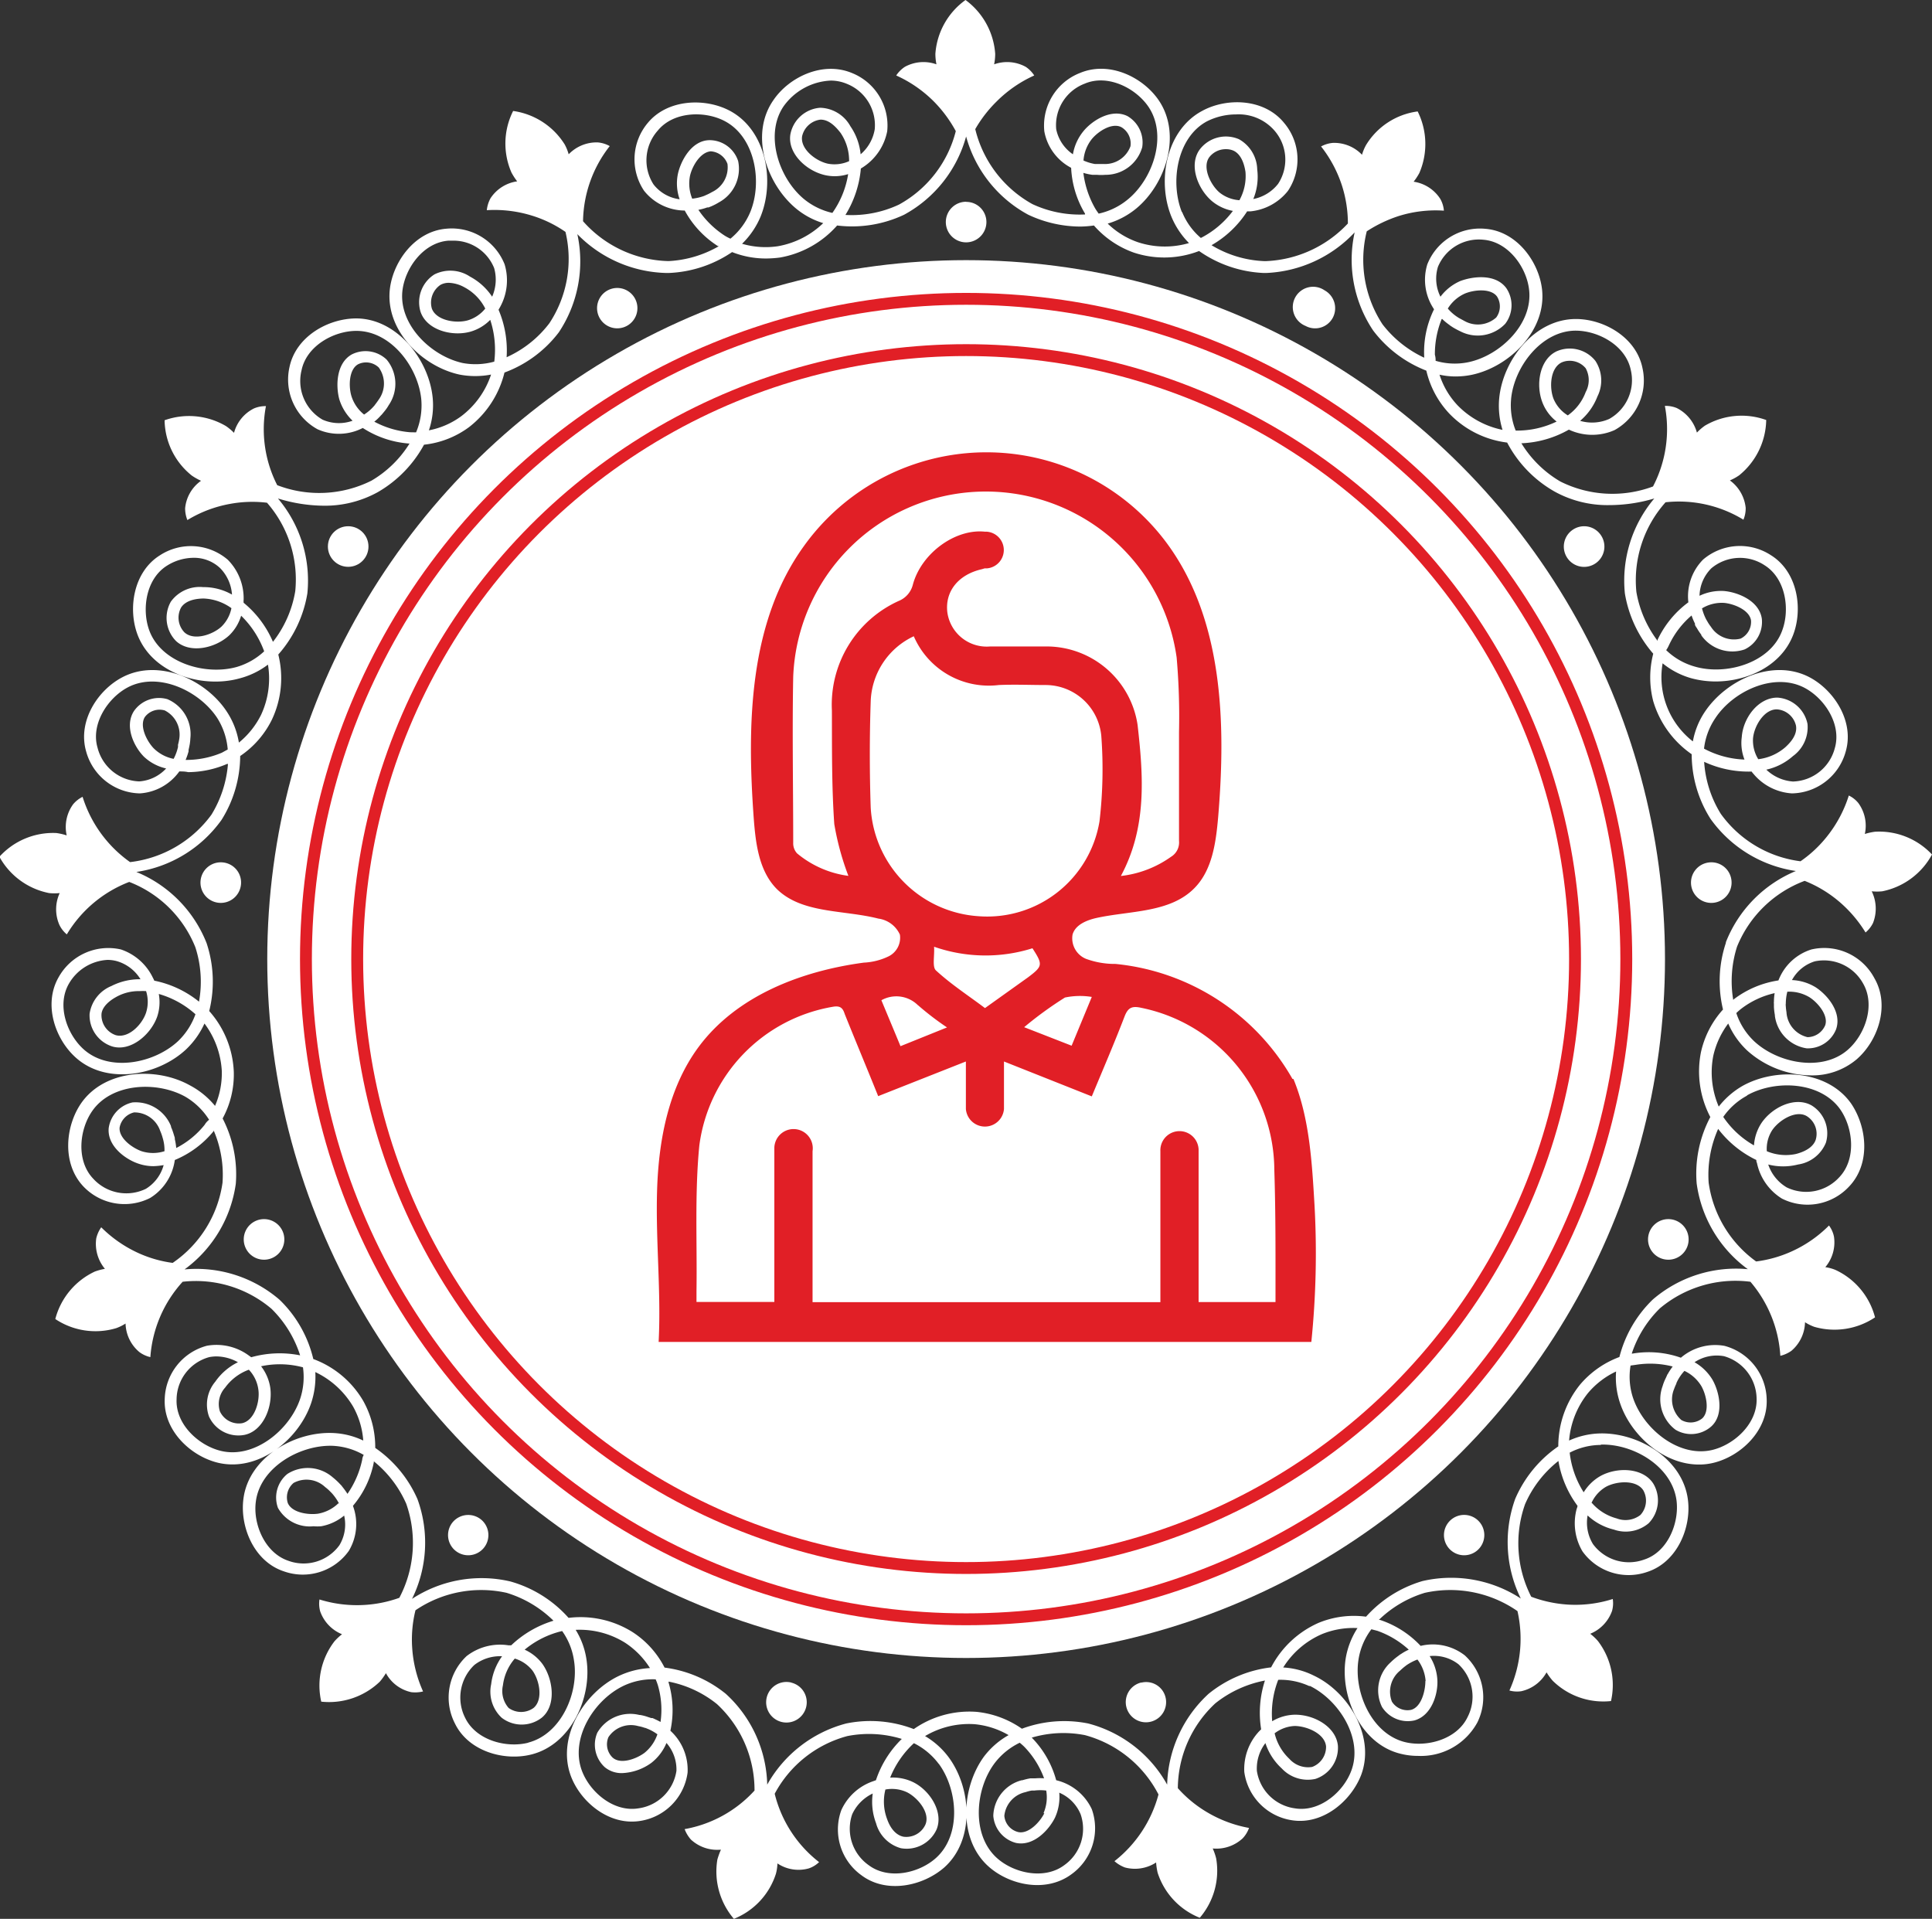 <svg xmlns="http://www.w3.org/2000/svg" viewBox="0 0 162.8 161.68"><rect x="0" y="0" width="162.8" height="161.68" fill="#333333" stroke="none"/><defs><style>.cls-1{fill:#fff;}.cls-2{fill:none;stroke:#e11f26;stroke-miterlimit:10;}.cls-3{fill:#e11f26;}</style></defs><g id="Layer_2" data-name="Layer 2"><g id="Layer_1-2" data-name="Layer 1"><g id="Layer_2-2" data-name="Layer 2"><g id="set"><path class="cls-1" d="M158,70.08a5.08,5.08,0,0,0-.86.19,3.24,3.24,0,0,0-.55-2.61,2.33,2.33,0,0,0-.8-.63A10.62,10.62,0,0,1,154,70.42a10.35,10.35,0,0,1-2.28,2.15,9.78,9.78,0,0,1-6.72-4,9.47,9.47,0,0,1-1.4-4.38,8.89,8.89,0,0,0,4,.82,1.56,1.56,0,0,0,.16.2A4.59,4.59,0,0,0,151,66.85a4.79,4.79,0,0,0,4.53-3.53c.74-2.55-1-5.19-3.08-6.27-3.09-1.59-7,.24-8.8,2.94a6.55,6.55,0,0,0-1,2.48,6.86,6.86,0,0,1-2.55-6.58,6.71,6.71,0,0,0,2.46,1.27,7.89,7.89,0,0,0,2,.26c2.69,0,5.53-1.32,6.53-3.9.85-2.19.4-5.32-1.85-6.73a4.78,4.78,0,0,0-5.73.36,4.4,4.4,0,0,0-1.24,3.6,8.34,8.34,0,0,0-2.59,3.15V54a9.47,9.47,0,0,1-1.79-4.12,9.87,9.87,0,0,1,2.46-7.56,10.42,10.42,0,0,1,6.56,1.47,2.47,2.47,0,0,0,.19-1,3.27,3.27,0,0,0-1.33-2.31,4.55,4.55,0,0,0,.78-.43,6.14,6.14,0,0,0,2.28-4.66,6.1,6.1,0,0,0-5.17.48,4.65,4.65,0,0,0-.67.58,3.29,3.29,0,0,0-1.7-2.07,2.46,2.46,0,0,0-1-.18,10.45,10.45,0,0,1-1,6.79,9.79,9.79,0,0,1-7.81-.42,9.45,9.45,0,0,1-3.28-3.22,8.77,8.77,0,0,0,4-1.15l.23.1a4.64,4.64,0,0,0,3.62-.06A4.77,4.77,0,0,0,138.4,31c-.53-2.59-3.26-4.12-5.61-4.12-3.5,0-6.16,3.48-6.46,6.69a6.81,6.81,0,0,0,.28,2.65,7.32,7.32,0,0,1-3.78-2.06,6.75,6.75,0,0,1-1.53-2.59,6.14,6.14,0,0,0,1.35.15,6.78,6.78,0,0,0,1.42-.15c3.15-.69,6.26-3.74,5.87-7.19-.27-2.34-2.13-4.89-4.77-5.1a4.77,4.77,0,0,0-4.9,3,4.44,4.44,0,0,0,.57,3.78,8.14,8.14,0,0,0-.83,4v.08a9.51,9.51,0,0,1-3.51-2.81,9.91,9.91,0,0,1-1.33-7.84,11.36,11.36,0,0,1,2.7-1.29,10.42,10.42,0,0,1,3.8-.45,2.38,2.38,0,0,0-.31-1,3.23,3.23,0,0,0-2.24-1.44,5.11,5.11,0,0,0,.48-.73,6.16,6.16,0,0,0-.14-5.19,6,6,0,0,0-4.35,2.83,3.94,3.94,0,0,0-.34.82,3.24,3.24,0,0,0-2.45-1,2.52,2.52,0,0,0-1,.3,10.62,10.62,0,0,1,1.79,3.39,10.5,10.5,0,0,1,.47,3.1A10,10,0,0,1,106.72,22h-.23a9.25,9.25,0,0,1-4.4-1.34,8.7,8.7,0,0,0,3-2.85h.26a4.6,4.6,0,0,0,3.18-1.73,4.76,4.76,0,0,0-.33-5.73c-1.68-2.06-4.83-2.14-6.91-1-3.06,1.64-3.8,5.93-2.58,8.91a6.91,6.91,0,0,0,1.48,2.22,7.25,7.25,0,0,1-4.3-.07,6.86,6.86,0,0,1-2.55-1.57,6.78,6.78,0,0,0,2.44-1.3c2.47-2.07,3.81-6.22,1.86-9.09C96.31,6.5,93.48,5.11,91,6.15a4.76,4.76,0,0,0-3,4.92,4.35,4.35,0,0,0,2.26,3.07A8.2,8.2,0,0,0,91.43,18v.07A9.44,9.44,0,0,1,87,17.2a9.88,9.88,0,0,1-4.82-6.32A10.84,10.84,0,0,1,84,8.53a10.68,10.68,0,0,1,3.15-2.17,2.5,2.5,0,0,0-.72-.73,3.26,3.26,0,0,0-2.66-.21,4.41,4.41,0,0,0,.09-.89A6.16,6.16,0,0,0,81.36,0a6.11,6.11,0,0,0-2.54,4.53,4.41,4.41,0,0,0,.09.89,3.26,3.26,0,0,0-2.66.21,2.54,2.54,0,0,0-.73.73,10.68,10.68,0,0,1,3.15,2.17,11,11,0,0,1,1.87,2.52,9.8,9.8,0,0,1-4.79,6.19,9.36,9.36,0,0,1-4.51.87,8.89,8.89,0,0,0,1.3-3.91l.22-.14a4.67,4.67,0,0,0,2-3,4.76,4.76,0,0,0-3-4.92c-2.44-1-5.27.35-6.59,2.3-2,2.87-.61,7,1.86,9.09a6.59,6.59,0,0,0,2.34,1.27,7.32,7.32,0,0,1-3.84,1.95,7.07,7.07,0,0,1-3-.21,6.91,6.91,0,0,0,1.56-2.29c1.22-3,.48-7.27-2.58-8.91-2.08-1.11-5.24-1-6.91,1a4.76,4.76,0,0,0-.33,5.73,4.41,4.41,0,0,0,3.43,1.67,8.16,8.16,0,0,0,2.8,3h.08A9.4,9.4,0,0,1,56.33,22a9.92,9.92,0,0,1-7.2-3.36,10.48,10.48,0,0,1,2.25-6.33,2.54,2.54,0,0,0-1-.31,3.26,3.26,0,0,0-2.46,1,4.14,4.14,0,0,0-.33-.82,6.12,6.12,0,0,0-4.35-2.83,6.09,6.09,0,0,0-.14,5.19,5.21,5.21,0,0,0,.48.74,3.23,3.23,0,0,0-2.25,1.43,2.71,2.71,0,0,0-.31,1,10.67,10.67,0,0,1,3.81.46,10.23,10.23,0,0,1,2.82,1.37,9.83,9.83,0,0,1-1.36,7.7,9.31,9.31,0,0,1-3.6,2.86,8.76,8.76,0,0,0-.68-4l.13-.23a4.66,4.66,0,0,0,.38-3.6,4.79,4.79,0,0,0-4.9-3c-2.65.21-4.5,2.76-4.77,5.1-.39,3.45,2.71,6.5,5.86,7.19a7.05,7.05,0,0,0,2.67,0,7.26,7.26,0,0,1-2.5,3.5,6.74,6.74,0,0,1-2.74,1.2,6.53,6.53,0,0,0,.32-2.74c-.31-3.21-3-6.67-6.43-6.69-2.39,0-5.11,1.53-5.64,4.12a4.77,4.77,0,0,0,2.37,5.22,4.39,4.39,0,0,0,3.81-.11,8.31,8.31,0,0,0,3.86,1.31h.08a9.34,9.34,0,0,1-3.21,3.13,9.85,9.85,0,0,1-7.94.38,10.37,10.37,0,0,1-.95-6.66,2.47,2.47,0,0,0-1,.19,3.23,3.23,0,0,0-1.69,2.06,4.67,4.67,0,0,0-.68-.57,6.14,6.14,0,0,0-5.17-.49,6.08,6.08,0,0,0,2.29,4.66,5,5,0,0,0,.78.44,3.21,3.21,0,0,0-1.34,2.31,2.65,2.65,0,0,0,.19,1,10.45,10.45,0,0,1,3.58-1.36,10.27,10.27,0,0,1,3.13-.1,9.83,9.83,0,0,1,2.38,7.45A9.42,9.42,0,0,1,23,54.08a8.62,8.62,0,0,0-2.47-3.29,1.13,1.13,0,0,1,0-.26,4.62,4.62,0,0,0-1.34-3.37,4.78,4.78,0,0,0-5.73-.36c-2.24,1.41-2.7,4.54-1.85,6.73,1.26,3.24,5.43,4.49,8.54,3.64A6.8,6.8,0,0,0,22.58,56,7.24,7.24,0,0,1,22,60.23a7.09,7.09,0,0,1-1.87,2.34,6.68,6.68,0,0,0-1-2.58c-1.75-2.7-5.71-4.53-8.79-2.94-2.1,1.08-3.82,3.72-3.08,6.27a4.79,4.79,0,0,0,4.53,3.53A4.44,4.44,0,0,0,15.11,65c.25,0,.49,0,.74.06a8.42,8.42,0,0,0,3.28-.69h.08a9.66,9.66,0,0,1-1.39,4.27,9.91,9.91,0,0,1-6.86,4,10.59,10.59,0,0,1-4-5.5,2.46,2.46,0,0,0-.8.63,3.26,3.26,0,0,0-.54,2.62,5,5,0,0,0-.87-.2,6.1,6.1,0,0,0-4.8,2,6.12,6.12,0,0,0,4.19,3.06,4.41,4.41,0,0,0,.89,0A3.27,3.27,0,0,0,5,77.92a2.37,2.37,0,0,0,.63.81,10.54,10.54,0,0,1,5.26-4.42,9.82,9.82,0,0,1,5.57,5.5,9.41,9.41,0,0,1,.31,4.59A8.74,8.74,0,0,0,13,82.63a1.63,1.63,0,0,0-.11-.23A4.62,4.62,0,0,0,10.19,80a4.79,4.79,0,0,0-5.25,2.34c-1.32,2.3-.28,5.27,1.5,6.82,2.61,2.28,6.89,1.46,9.24-.74a7,7,0,0,0,1.55-2.18,7.34,7.34,0,0,1,1.46,4,6.92,6.92,0,0,1-.57,2.94A6.92,6.92,0,0,0,16,91.45c-2.81-1.57-7.16-1.35-9.15,1.49C5.51,94.87,5.2,98,7,99.94a4.78,4.78,0,0,0,5.65,1,4.46,4.46,0,0,0,2.08-3.2A8.33,8.33,0,0,0,18,95.31l0-.07a9.44,9.44,0,0,1,.75,4.42,9.84,9.84,0,0,1-4.2,6.75,10.25,10.25,0,0,1-2.87-.82,10.71,10.71,0,0,1-3.15-2.18,2.66,2.66,0,0,0-.42.94,3.29,3.29,0,0,0,.73,2.56,5.09,5.09,0,0,0-.85.23,6.12,6.12,0,0,0-3.33,4,6.09,6.09,0,0,0,5.13.77,3.87,3.87,0,0,0,.79-.39,3.24,3.24,0,0,0,1.16,2.4,2.47,2.47,0,0,0,.93.43A10.54,10.54,0,0,1,15.39,108a9.85,9.85,0,0,1,7.49,2.28,9.56,9.56,0,0,1,2.41,3.92,8.83,8.83,0,0,0-4.12.16l-.21-.15a4.6,4.6,0,0,0-3.52-.82,4.78,4.78,0,0,0-3.56,4.51c-.11,2.65,2.2,4.8,4.49,5.35,3.38.8,6.78-1.91,7.84-5a7,7,0,0,0,.36-2.64,7.37,7.37,0,0,1,3.18,2.9,6.89,6.89,0,0,1,.86,2.87,6.55,6.55,0,0,0-2.68-.64c-3.25-.08-7,2.13-7.42,5.57-.3,2.34.89,5.26,3.41,6.09a4.76,4.76,0,0,0,5.47-1.72,4.39,4.39,0,0,0,.35-3.8,8,8,0,0,0,1.76-3.67v-.08a9.49,9.49,0,0,1,2.73,3.57,9.93,9.93,0,0,1-.58,7.93,10.47,10.47,0,0,1-2.93.6,10.64,10.64,0,0,1-3.8-.46,2.42,2.42,0,0,0,.06,1,3.25,3.25,0,0,0,1.84,1.93,4.55,4.55,0,0,0-.64.6,6.12,6.12,0,0,0-1.11,5.08A6.18,6.18,0,0,0,32,141.7a5.27,5.27,0,0,0,.52-.72,3.19,3.19,0,0,0,2.13,1.6,2.82,2.82,0,0,0,1-.06,10.6,10.6,0,0,1-.92-3.72,10.24,10.24,0,0,1,.28-3.12,9.85,9.85,0,0,1,7.68-1.47,9.6,9.6,0,0,1,3.95,2.35,8.89,8.89,0,0,0-3.56,2.07h-.25a4.6,4.6,0,0,0-3.51.91,4.78,4.78,0,0,0-1,5.65c1.14,2.39,4.18,3.22,6.46,2.64,3.37-.85,5.12-4.84,4.64-8a6.55,6.55,0,0,0-.91-2.5,7.22,7.22,0,0,1,4.17,1.09,7.08,7.08,0,0,1,2.09,2.13,7,7,0,0,0-2.68.69c-2.89,1.41-5.18,5.12-4,8.37.81,2.21,3.23,4.24,5.85,3.82a4.76,4.76,0,0,0,4-4.07,4.46,4.46,0,0,0-1.45-3.53,8.22,8.22,0,0,0-.15-4.06v-.08a9.34,9.34,0,0,1,4.07,1.89,9.88,9.88,0,0,1,3.17,7.29,10.43,10.43,0,0,1-5.89,3.25,2.83,2.83,0,0,0,.53.88,3.26,3.26,0,0,0,2.53.85,6.34,6.34,0,0,0-.3.83,6.13,6.13,0,0,0,1.39,5,6.08,6.08,0,0,0,3.54-3.79,3.74,3.74,0,0,0,.13-.88,3.2,3.2,0,0,0,2.64.42,2.29,2.29,0,0,0,.87-.53,10.45,10.45,0,0,1-3.74-5.76,9.81,9.81,0,0,1,6.12-4.86,9.4,9.4,0,0,1,4.59.24A8.66,8.66,0,0,0,73.81,150l-.25.09a4.56,4.56,0,0,0-2.67,2.44A4.75,4.75,0,0,0,72.58,158c2.12,1.6,5.2.92,7-.66,2.58-2.32,2.28-6.66.37-9.26a6.75,6.75,0,0,0-2-1.8,7.23,7.23,0,0,1,4.19-1,7,7,0,0,1,2.85.92,6.75,6.75,0,0,0-2.07,1.8c-1.9,2.6-2.21,6.94.37,9.26,1.76,1.58,4.84,2.26,7,.66A4.77,4.77,0,0,0,92,152.44,4.45,4.45,0,0,0,89,150a8.19,8.19,0,0,0-2-3.53l-.06-.06a9.44,9.44,0,0,1,4.48-.21,9.86,9.86,0,0,1,6.2,5,10.6,10.6,0,0,1-3.71,5.62,2.83,2.83,0,0,0,.88.53,3.26,3.26,0,0,0,2.63-.42,5.23,5.23,0,0,0,.13.87,6.09,6.09,0,0,0,3.55,3.79,6.09,6.09,0,0,0,1.38-5,4.9,4.9,0,0,0-.29-.84,3.25,3.25,0,0,0,2.52-.85,2.49,2.49,0,0,0,.54-.88,10.64,10.64,0,0,1-3.58-1.35,10.32,10.32,0,0,1-2.42-2,9.86,9.86,0,0,1,3.16-7.15,9.58,9.58,0,0,1,4.18-1.92,8.81,8.81,0,0,0-.32,4.11l-.18.18a4.66,4.66,0,0,0-1.24,3.41,4.77,4.77,0,0,0,4,4.07c2.61.42,5-1.61,5.85-3.82,1.21-3.25-1.08-7-4-8.37a6.59,6.59,0,0,0-2.57-.68,7.24,7.24,0,0,1,3.26-2.81,7,7,0,0,1,3-.51,6.72,6.72,0,0,0-1,2.59c-.48,3.19,1.27,7.18,4.63,8a6,6,0,0,0,1.47.18,5.42,5.42,0,0,0,5-2.82,4.78,4.78,0,0,0-1.06-5.65,4.39,4.39,0,0,0-3.72-.8,8.25,8.25,0,0,0-3.43-2.19h-.09a9.51,9.51,0,0,1,3.87-2.28,9.92,9.92,0,0,1,7.81,1.54,10.55,10.55,0,0,1-.68,6.69,2.42,2.42,0,0,0,1,.06,3.23,3.23,0,0,0,2.13-1.59,5.17,5.17,0,0,0,.52.71,6.08,6.08,0,0,0,4.91,1.71,6.1,6.1,0,0,0-1.11-5.07,4.55,4.55,0,0,0-.64-.6,3.25,3.25,0,0,0,1.84-1.93,2.42,2.42,0,0,0,.06-1,10.43,10.43,0,0,1-3.8.47,10.73,10.73,0,0,1-3.07-.66,9.86,9.86,0,0,1-.52-7.8,9.39,9.39,0,0,1,2.81-3.64,8.73,8.73,0,0,0,1.61,3.78,1,1,0,0,1-.07.25,4.65,4.65,0,0,0,.49,3.59,4.78,4.78,0,0,0,5.48,1.72c2.51-.83,3.71-3.75,3.4-6.09-.44-3.44-4.18-5.65-7.41-5.57a6.68,6.68,0,0,0-2.6.6,7.33,7.33,0,0,1,1.59-4,7,7,0,0,1,2.37-1.82,6.71,6.71,0,0,0,.36,2.74c.93,2.68,3.67,5.1,6.61,5.1a5,5,0,0,0,1.22-.14c2.3-.55,4.6-2.7,4.5-5.35a4.78,4.78,0,0,0-3.56-4.51,4.44,4.44,0,0,0-3.67,1,8.12,8.12,0,0,0-4.06-.35h-.08a9.47,9.47,0,0,1,2.37-3.81A9.89,9.89,0,0,1,147.5,108a10.59,10.59,0,0,1,2.52,6.24,2.7,2.7,0,0,0,.93-.42,3.25,3.25,0,0,0,1.15-2.41,3.87,3.87,0,0,0,.79.39A6.15,6.15,0,0,0,158,111a6.09,6.09,0,0,0-3.34-4,3.56,3.56,0,0,0-.85-.23,3.24,3.24,0,0,0,.73-2.57,2.35,2.35,0,0,0-.42-.94,10.54,10.54,0,0,1-3.14,2.18,10.41,10.41,0,0,1-3,.85,9.85,9.85,0,0,1-4-6.64,9.53,9.53,0,0,1,.8-4.53A8.88,8.88,0,0,0,148,97.74a.47.47,0,0,0,.05.25,4.64,4.64,0,0,0,2.1,3,4.78,4.78,0,0,0,5.65-1c1.84-1.91,1.54-5,.19-7-2-2.84-6.35-3.06-9.16-1.49a6.94,6.94,0,0,0-2,1.74,7.31,7.31,0,0,1-.46-4.28,7.12,7.12,0,0,1,1.26-2.72,6.81,6.81,0,0,0,1.59,2.27,8.17,8.17,0,0,0,5.38,2.1,5.79,5.79,0,0,0,3.86-1.36c1.78-1.55,2.82-4.52,1.49-6.82A4.78,4.78,0,0,0,152.64,80a4.37,4.37,0,0,0-2.78,2.61,8.23,8.23,0,0,0-3.75,1.58l-.06.06a9.58,9.58,0,0,1,.32-4.48,9.89,9.89,0,0,1,5.7-5.55,10.44,10.44,0,0,1,2.59,1.49,10.84,10.84,0,0,1,2.54,2.86,2.46,2.46,0,0,0,.63-.8,3.31,3.31,0,0,0-.11-2.67,4.41,4.41,0,0,0,.89,0A6.14,6.14,0,0,0,162.8,72,6.1,6.1,0,0,0,158,70.08ZM147.72,62.2c.09-1,.91-2.43,2-2.43a1.77,1.77,0,0,1,1.62,1.38c.06.39,0,1-.91,1.82a4.26,4.26,0,0,1-2.27,1A3,3,0,0,1,147.72,62.2Zm-3.19-1.67c1.49-2.28,4.93-3.91,7.5-2.59,1.7.88,3.17,3.08,2.58,5.1a3.76,3.76,0,0,1-3.52,2.81,3.61,3.61,0,0,1-2.25-1,5,5,0,0,0,2.24-1.14A3,3,0,0,0,152.31,61a2.77,2.77,0,0,0-2.54-2.22c-1.61,0-2.89,1.71-3,3.33A3.81,3.81,0,0,0,147,64a7.82,7.82,0,0,1-3.41-.92A5.71,5.71,0,0,1,144.53,60.53Zm-3.88-6.2a7.38,7.38,0,0,1,1.89-2.47,5.28,5.28,0,0,0,.29.69.37.37,0,0,0,0,.11,1.28,1.28,0,0,0,.15.25,4.35,4.35,0,0,0,.38.57v.05a3.2,3.2,0,0,0,3.65,1.19,2.56,2.56,0,0,0,1.45-2.59c-.22-1.51-2-2.22-3.16-2.33a4.18,4.18,0,0,0-2.09.4,3.38,3.38,0,0,1,1-2.32,3.76,3.76,0,0,1,4.5-.24c1.78,1.13,2.14,3.75,1.45,5.53-1,2.69-4.7,3.76-7.33,3a5.65,5.65,0,0,1-2.43-1.39C140.51,54.63,140.58,54.48,140.65,54.33Zm2.77-3.07a3.22,3.22,0,0,1,1.87-.46c.83.08,2.13.6,2.26,1.48a1.57,1.57,0,0,1-.88,1.53,2.3,2.3,0,0,1-2.5-1,3.52,3.52,0,0,1-.3-.45l-.1-.17A4.34,4.34,0,0,1,143.42,51.26ZM19.94,56.2c-2.63.73-6.29-.34-7.33-3-.69-1.78-.34-4.4,1.45-5.53A4.25,4.25,0,0,1,16.28,47a3.19,3.19,0,0,1,2.27.87,3.53,3.53,0,0,1,1,2.23,4.82,4.82,0,0,0-2.43-.63,3,3,0,0,0-2.72,1.22A2.78,2.78,0,0,0,14.82,54c1.17,1.1,3.31.63,4.5-.47a3.85,3.85,0,0,0,1-1.65,8,8,0,0,1,1.94,3A5.76,5.76,0,0,1,19.94,56.2Zm-.43-5a3,3,0,0,1-.85,1.6c-.75.69-2.34,1.22-3.13.47a1.79,1.79,0,0,1-.27-2.08c.22-.34.72-.74,1.89-.76a4.28,4.28,0,0,1,2.36.82ZM15,62.75v.19a4,4,0,0,1-.37,1,3.29,3.29,0,0,1-1.7-.91c-.58-.62-1.2-1.87-.72-2.62a1.55,1.55,0,0,1,1.67-.55,2.28,2.28,0,0,1,1.23,2.37A4.36,4.36,0,0,1,15,62.75Zm3.7.67a7.67,7.67,0,0,1-3.06.61,5.55,5.55,0,0,0,.25-.72v-.12l.06-.28a4.08,4.08,0,0,0,.09-.69h0a3.2,3.2,0,0,0-1.94-3.31,2.57,2.57,0,0,0-2.81,1c-.83,1.28,0,3,.83,3.84a4,4,0,0,0,1.88,1,3.4,3.4,0,0,1-2.27,1.09A3.76,3.76,0,0,1,8.22,63c-.59-2,.88-4.22,2.58-5.1,2.56-1.32,6,.31,7.5,2.59a5.84,5.84,0,0,1,.89,2.66ZM12.3,85.35c-.34,1-1.49,2.17-2.55,1.87a1.78,1.78,0,0,1-1.2-1.71c0-.4.29-1,1.32-1.55a3.88,3.88,0,0,1,1.89-.45,5,5,0,0,1,.55,0A3,3,0,0,1,12.3,85.35ZM15,87.73c-2,1.86-5.73,2.62-7.91.72-1.44-1.26-2.34-3.74-1.28-5.57a4,4,0,0,1,3.25-2,3,3,0,0,1,.84.12,3.48,3.48,0,0,1,1.94,1.51,5.22,5.22,0,0,0-2.45.57,3,3,0,0,0-1.84,2.34,2.75,2.75,0,0,0,1.93,2.76c1.54.44,3.22-1,3.76-2.5a3.84,3.84,0,0,0,.14-1.93,7.84,7.84,0,0,1,3.09,1.71A5.9,5.9,0,0,1,15,87.73Zm2.28,7a7.3,7.3,0,0,1-2.43,2,4.88,4.88,0,0,0-.12-.75v-.11l-.09-.29a5.33,5.33,0,0,0-.23-.63v-.06a3.21,3.21,0,0,0-3.25-2,2.58,2.58,0,0,0-2,2.16c-.14,1.52,1.42,2.64,2.51,3a3.93,3.93,0,0,0,1.27.21,6,6,0,0,0,.85-.09,3.39,3.39,0,0,1-1.5,2,3.77,3.77,0,0,1-4.43-.85c-1.46-1.52-1.18-4.15-.08-5.72,1.65-2.36,5.46-2.52,7.84-1.19a5.89,5.89,0,0,1,2,1.94,1.58,1.58,0,0,0-.35.38ZM13.86,97a3.18,3.18,0,0,1-1.93,0c-.79-.28-1.93-1.1-1.85-2a1.61,1.61,0,0,1,1.22-1.27,2.3,2.3,0,0,1,2.2,1.56,4.09,4.09,0,0,1,.18.49l.06.21A3.45,3.45,0,0,1,13.86,97Zm16.66,26a7.91,7.91,0,0,1-1.24,2.87,7,7,0,0,0-.45-.62.39.39,0,0,0-.08-.1l-.19-.2a5.8,5.8,0,0,0-.52-.47h0a3.2,3.2,0,0,0-3.82-.29,2.56,2.56,0,0,0-.8,2.86,3.07,3.07,0,0,0,3,1.55,3.53,3.53,0,0,0,.65,0,4.19,4.19,0,0,0,1.93-.9,3.37,3.37,0,0,1-.4,2.5,3.73,3.73,0,0,1-4.3,1.31c-2-.67-3-3.13-2.74-5,.37-2.86,3.67-4.75,6.4-4.69a5.77,5.77,0,0,1,2.69.77A1,1,0,0,0,30.52,123Zm-2,3.66a3.28,3.28,0,0,1-1.71.88c-.83.12-2.22-.08-2.56-.9a1.59,1.59,0,0,1,.49-1.69,2.29,2.29,0,0,1,2.66.35,3.52,3.52,0,0,1,.41.36l.14.14a4.18,4.18,0,0,1,.62.89Zm106.36-4.94c2.76-.08,6,1.83,6.39,4.69.25,1.9-.73,4.36-2.73,5a3.76,3.76,0,0,1-4.31-1.31,3.45,3.45,0,0,1-.45-2.41,4.92,4.92,0,0,0,2.21,1.19,3,3,0,0,0,2.93-.53,2.75,2.75,0,0,0,.39-3.35c-.87-1.35-3.06-1.41-4.47-.62a3.94,3.94,0,0,0-1.39,1.36,7.84,7.84,0,0,1-1.18-3.34,5.71,5.71,0,0,1,2.66-.65Zm-.77,4.91a3,3,0,0,1,1.21-1.35c.89-.49,2.56-.62,3.15.29a1.78,1.78,0,0,1-.24,2.08,2.06,2.06,0,0,1-2,.29,4.2,4.2,0,0,1-2.07-1.28Zm13.11-34.34c2.38-1.33,6.19-1.17,7.85,1.19,1.09,1.57,1.37,4.2-.09,5.72a3.77,3.77,0,0,1-4.42.85A3.55,3.55,0,0,1,149,98.12a5.08,5.08,0,0,0,2.51,0,3,3,0,0,0,2.35-1.84,2.75,2.75,0,0,0-1.21-3.14c-1.4-.79-3.36.17-4.25,1.53a3.89,3.89,0,0,0-.6,1.84,7.73,7.73,0,0,1-2.59-2.4,5.79,5.79,0,0,1,2-1.79ZM148.88,97a2.9,2.9,0,0,1,.44-1.75c.56-.85,2-1.75,2.92-1.21a1.75,1.75,0,0,1,.76,2c-.13.38-.52.89-1.65,1.19A4.1,4.1,0,0,1,148.88,97ZM132.11,35a3,3,0,0,1-1.19-1.37c-.38-.94-.31-2.61.67-3.09a1.62,1.62,0,0,1,.65-.14,1.75,1.75,0,0,1,1.38.63,2.09,2.09,0,0,1,0,2A4.2,4.2,0,0,1,132.11,35Zm-4.78-1.36c.25-2.72,2.55-5.76,5.43-5.78,1.94,0,4.24,1.26,4.66,3.32a3.74,3.74,0,0,1-1.82,4.12,3.57,3.57,0,0,1-2.45.16,5.12,5.12,0,0,0,1.46-2.06,3,3,0,0,0-.18-3,2.76,2.76,0,0,0-3.28-.79c-1.44.7-1.77,2.86-1.15,4.37a3.71,3.71,0,0,0,1.17,1.54,7.65,7.65,0,0,1-3.45.76,5.72,5.72,0,0,1-.39-2.62Zm-5.81-6.77a4.65,4.65,0,0,0,.59.49l.1.08.23.15c.2.12.41.23.62.33h0a3.2,3.2,0,0,0,3.78-.64,2.57,2.57,0,0,0,.09-3c-.91-1.24-2.82-1-3.88-.6A4.17,4.17,0,0,0,121.38,25a3.39,3.39,0,0,1-.21-2.52A3.73,3.73,0,0,1,125,20.2c2.1.17,3.64,2.32,3.85,4.22.33,2.86-2.41,5.51-5.08,6.09a5.65,5.65,0,0,1-2.8-.11,1.54,1.54,0,0,0-.06-.51,7.88,7.88,0,0,1,.57-3ZM122,26a3.25,3.25,0,0,1,1.45-1.27c.78-.32,2.18-.46,2.7.26a1.57,1.57,0,0,1-.07,1.76,2.31,2.31,0,0,1-2.67.3l-.48-.26-.17-.11A3.78,3.78,0,0,1,122,26Zm-17.55-9.13a3,3,0,0,1-1.69-.65c-.77-.66-1.49-2.17-.84-3a1.76,1.76,0,0,1,1.4-.65,1.51,1.51,0,0,1,.63.13c.36.17.82.62,1,1.78a4.19,4.19,0,0,1-.49,2.35Zm-4.86,1c-1-2.52-.42-6.29,2.12-7.65a5.48,5.48,0,0,1,2.45-.58A4,4,0,0,1,107.39,11a3.73,3.73,0,0,1,.31,4.49,3.51,3.51,0,0,1-2.09,1.28,4.94,4.94,0,0,0,.33-2.49,3,3,0,0,0-1.54-2.55,2.77,2.77,0,0,0-3.27.82c-1,1.29-.23,3.36,1,4.4a3.86,3.86,0,0,0,1.76.82,7.81,7.81,0,0,1-2.7,2.28,5.66,5.66,0,0,1-1.58-2.19Zm-8.29-3.3a5,5,0,0,0,.75.16h.38a4.21,4.21,0,0,0,.71,0h.06a3.2,3.2,0,0,0,3.05-2.33A2.57,2.57,0,0,0,95,9.78c-1.37-.67-3,.4-3.71,1.28A4.16,4.16,0,0,0,90.41,13,3.36,3.36,0,0,1,89,10.88a3.74,3.74,0,0,1,2.4-3.83c1.93-.83,4.29.36,5.37,1.94,1.62,2.39.42,6-1.67,7.76A5.79,5.79,0,0,1,92.58,18c-.1-.14-.2-.28-.29-.43a8,8,0,0,1-1-3Zm0-1.05a3.29,3.29,0,0,1,.7-1.8c.53-.65,1.71-1.42,2.5-1a1.6,1.6,0,0,1,.76,1.6,2.28,2.28,0,0,1-2.22,1.5h-.77a3.92,3.92,0,0,1-1-.31ZM67.72,16.75C65.63,15,64.43,11.38,66,9a5.16,5.16,0,0,1,4-2.21,3.5,3.5,0,0,1,1.35.27,3.75,3.75,0,0,1,2.36,3.83A3.53,3.53,0,0,1,72.52,13a5,5,0,0,0-.86-2.36,3,3,0,0,0-2.55-1.56,2.76,2.76,0,0,0-2.51,2.25c-.25,1.59,1.35,3.08,2.94,3.43a3.72,3.72,0,0,0,1.93-.09,7.76,7.76,0,0,1-1.33,3.27A5.79,5.79,0,0,1,67.72,16.75Zm3.83-3.17a3,3,0,0,1-1.8.21c-1-.22-2.33-1.23-2.16-2.31a1.81,1.81,0,0,1,1.55-1.4c.45,0,1,.21,1.7,1.13A4.17,4.17,0,0,1,71.55,13.58ZM58.14,14.83c.18-.82.86-2,1.75-2.08a1.61,1.61,0,0,1,1.41,1.06A2.29,2.29,0,0,1,60,16.18a4.16,4.16,0,0,1-.47.24l-.2.09a4.27,4.27,0,0,1-1,.23A3.37,3.37,0,0,1,58.14,14.83Zm.71,2.85a4.76,4.76,0,0,0,.74-.2h.11l.27-.11a5.07,5.07,0,0,0,.61-.32h0a3.21,3.21,0,0,0,1.62-3.48,2.54,2.54,0,0,0-2.39-1.76c-1.53,0-2.45,1.74-2.69,2.86a4,4,0,0,0,.15,2.12,3.32,3.32,0,0,1-2.2-1.25A3.76,3.76,0,0,1,55.43,11c1.33-1.63,4-1.68,5.67-.78,2.54,1.36,3.16,5.13,2.12,7.65a5.77,5.77,0,0,1-1.67,2.24,4,4,0,0,1-.46-.24A7.79,7.79,0,0,1,58.85,17.68ZM39,30.59c-2.67-.58-5.41-3.23-5.09-6.09.22-1.9,1.75-4.05,3.86-4.22h.3a3.69,3.69,0,0,1,3.57,2.31A3.57,3.57,0,0,1,41.47,25a5.12,5.12,0,0,0-1.86-1.69,3,3,0,0,0-3-.19,2.77,2.77,0,0,0-1.17,3.16c.52,1.52,2.62,2.1,4.19,1.67a3.8,3.8,0,0,0,1.68-1,8.08,8.08,0,0,1,.34,3.52A5.89,5.89,0,0,1,39,30.59ZM40.89,26a3,3,0,0,1-1.5,1c-1,.27-2.63,0-3-1a1.81,1.81,0,0,1,.73-2,1.45,1.45,0,0,1,.7-.17,2.92,2.92,0,0,1,1.32.38A4.14,4.14,0,0,1,40.89,26ZM30.68,34.93a3.21,3.21,0,0,1-1.08-1.6c-.23-.81-.2-2.21.58-2.64a1.54,1.54,0,0,1,1.74.28,2.3,2.3,0,0,1,0,2.69c-.1.15-.2.29-.31.43a1,1,0,0,1-.13.16A3.74,3.74,0,0,1,30.68,34.93Zm3.86,1.49a7.72,7.72,0,0,1-3-.89,3.85,3.85,0,0,0,.55-.52l.09-.09.18-.22a3.66,3.66,0,0,0,.4-.57h0a3.18,3.18,0,0,0-.18-3.83,2.57,2.57,0,0,0-2.93-.44c-1.33.74-1.36,2.67-1.06,3.78a4.22,4.22,0,0,0,1.12,1.81,3.41,3.41,0,0,1-2.53-.09,3.76,3.76,0,0,1-1.77-4.16c.42-2.06,2.72-3.32,4.62-3.32,2.92,0,5.21,3.06,5.47,5.78a5.82,5.82,0,0,1-.44,2.77ZM21.77,117.08c.15,1-.32,2.62-1.38,2.84a1.76,1.76,0,0,1-1.86-1,2.06,2.06,0,0,1,.44-2,4.28,4.28,0,0,1,2-1.51A3,3,0,0,1,21.77,117.08Zm3.5.85c-.9,2.58-3.85,5-6.66,4.32-1.86-.45-3.82-2.23-3.73-4.34a3.73,3.73,0,0,1,2.75-3.56,3.15,3.15,0,0,1,.61-.06,3.8,3.8,0,0,1,1.81.49,5,5,0,0,0-1.91,1.64,3,3,0,0,0-.53,2.93,2.72,2.72,0,0,0,3,1.55c1.56-.33,2.4-2.35,2.16-4a3.9,3.9,0,0,0-.77-1.78,7.52,7.52,0,0,1,3.53.09A5.84,5.84,0,0,1,25.27,117.93ZM42.38,142a4.23,4.23,0,0,1,1-2.25,3,3,0,0,1,1.48,1c.6.82.93,2.46.1,3.16a1.8,1.8,0,0,1-2.1,0A2.16,2.16,0,0,1,42.38,142Zm2.13,4.84c-1.86.47-4.41-.21-5.32-2.11a3.78,3.78,0,0,1,.78-4.44,3.53,3.53,0,0,1,2.21-.74h.13a5,5,0,0,0-.92,2.35,3,3,0,0,0,.89,2.84,2.76,2.76,0,0,0,3.36,0c1.24-1,1-3.2.08-4.52A3.82,3.82,0,0,0,44.21,139a7.71,7.71,0,0,1,3.16-1.57,5.69,5.69,0,0,1,1,2.5c.43,2.68-1.07,6.18-3.86,6.9ZM57,149.21a3.75,3.75,0,0,1-3.21,3.16c-2.09.34-4.09-1.38-4.76-3.18-1-2.7,1-5.92,3.48-7.13a5.74,5.74,0,0,1,2.74-.56,4.68,4.68,0,0,1,.18.48,7.27,7.27,0,0,1,.23,3.11c-.22-.12-.45-.23-.68-.33h-.11l-.28-.09a3.76,3.76,0,0,0-.66-.17h-.06a3.21,3.21,0,0,0-3.54,1.5,2.57,2.57,0,0,0,.63,2.9,2.21,2.21,0,0,0,1.46.5,4.5,4.5,0,0,0,2.45-.85,4.14,4.14,0,0,0,1.29-1.69A3.39,3.39,0,0,1,57,149.21Zm-1.6-3.09a3.44,3.44,0,0,1-1.1,1.58c-.68.5-2,1-2.68.39a1.55,1.55,0,0,1-.35-1.72,2.27,2.27,0,0,1,2.51-.93,3.18,3.18,0,0,1,.53.14.6.6,0,0,1,.19.06,3.76,3.76,0,0,1,.88.48Zm19.23,4.66a3,3,0,0,1,1.79.23c.91.45,2,1.75,1.55,2.75a1.77,1.77,0,0,1-1.84,1c-.4-.08-1-.41-1.38-1.49a4.16,4.16,0,0,1-.14-2.49Zm4.48-2.16c1.61,2.2,1.91,6-.24,7.93-1.42,1.28-4,1.87-5.68.6a3.75,3.75,0,0,1-1.38-4.28,3.59,3.59,0,0,1,1.73-1.75,5.08,5.08,0,0,0,.28,2.5,3,3,0,0,0,2.1,2.11,2.77,2.77,0,0,0,3-1.58c.61-1.48-.58-3.32-2-4a3.94,3.94,0,0,0-1.91-.37,8,8,0,0,1,2-2.9,5.86,5.86,0,0,1,2.09,1.74ZM88,152.78c-.37.75-1.33,1.77-2.19,1.59A1.54,1.54,0,0,1,84.63,153a2.28,2.28,0,0,1,1.8-2,3.18,3.18,0,0,1,.51-.13h.22a4.18,4.18,0,0,1,1,0,3.37,3.37,0,0,1-.23,1.91Zm0-2.94a4.82,4.82,0,0,0-.76,0h-.41a5,5,0,0,0-.67.16h-.06a3.19,3.19,0,0,0-2.4,3,2.57,2.57,0,0,0,1.9,2.28c1.5.32,2.79-1.1,3.3-2.13a4.21,4.21,0,0,0,.36-2.1,3.38,3.38,0,0,1,1.8,1.82,3.75,3.75,0,0,1-1.37,4.28c-1.69,1.27-4.27.68-5.69-.6-2.14-1.93-1.84-5.73-.23-7.93a5.83,5.83,0,0,1,2.16-1.78c.13.11.26.22.39.35a7.56,7.56,0,0,1,1.66,2.65Zm22.39-7.78c2.45,1.21,4.49,4.43,3.48,7.13-.66,1.8-2.67,3.52-4.75,3.18a3.75,3.75,0,0,1-3.21-3.16,3.52,3.52,0,0,1,.72-2.34A5,5,0,0,0,108,149a3,3,0,0,0,2.84.89,2.76,2.76,0,0,0,1.9-2.78c-.14-1.6-2-2.66-3.67-2.63a3.87,3.87,0,0,0-1.87.55,7.84,7.84,0,0,1,.51-3.49,5.82,5.82,0,0,1,2.6.52Zm-3,4a3,3,0,0,1,1.7-.63c1,0,2.55.63,2.65,1.72a1.8,1.8,0,0,1-1.17,1.73,2.11,2.11,0,0,1-1.92-.68,4.31,4.31,0,0,1-1.24-2.14Zm12.72-4.42c0,.84-.34,2.19-1.2,2.43a1.55,1.55,0,0,1-1.62-.69,2.29,2.29,0,0,1,.67-2.6c.13-.12.26-.24.4-.35l.17-.13a4.36,4.36,0,0,1,.91-.47,3.39,3.39,0,0,1,.69,1.81ZM118.71,139a4.28,4.28,0,0,0-.66.37.41.41,0,0,0-.11.07l-.23.17a5.59,5.59,0,0,0-.52.45h0a3.18,3.18,0,0,0-.74,3.76,2.57,2.57,0,0,0,2.74,1.14c1.47-.41,2-2.27,1.93-3.42a4.19,4.19,0,0,0-.65-2,3.37,3.37,0,0,1,2.43.69,3.74,3.74,0,0,1,.77,4.44c-.9,1.9-3.46,2.58-5.31,2.11-2.8-.72-4.3-4.22-3.89-6.92a5.65,5.65,0,0,1,1.09-2.58l.5.13A7.72,7.72,0,0,1,118.71,139Zm22.55-22.46.09-.19a3.84,3.84,0,0,1,.59-.84,3.31,3.31,0,0,1,1.43,1.29c.41.73.72,2.1.07,2.71a1.57,1.57,0,0,1-1.76.14,2.3,2.3,0,0,1-.61-2.62,4.32,4.32,0,0,1,.19-.45ZM137.83,115a7.63,7.63,0,0,1,3.12.14,5.42,5.42,0,0,0-.42.64.24.24,0,0,0-.06.11l-.12.26a3.86,3.86,0,0,0-.25.64v0a3.21,3.21,0,0,0,1.09,3.68,2.56,2.56,0,0,0,3-.27c1.12-1,.69-2.92.12-3.93a4.18,4.18,0,0,0-1.52-1.49,3.39,3.39,0,0,1,2.48-.51,3.77,3.77,0,0,1,2.75,3.56c.08,2.11-1.87,3.89-3.73,4.34-2.81.67-5.76-1.74-6.66-4.32a5.64,5.64,0,0,1-.23-2.79Zm12.71-29.7a4.6,4.6,0,0,1-.06-.52.81.81,0,0,1,0-.22,4.22,4.22,0,0,1,.13-1,3.31,3.31,0,0,1,1.87.47c.7.45,1.61,1.52,1.32,2.36a1.64,1.64,0,0,1-1.49,1,2.3,2.3,0,0,1-1.77-2.06Zm-3.82-.3a7.24,7.24,0,0,1,2.82-1.32,4.74,4.74,0,0,0-.06.75.24.24,0,0,0,0,.12v.29a5.4,5.4,0,0,0,.08.69v.06a3.18,3.18,0,0,0,2.67,2.74,2.55,2.55,0,0,0,2.49-1.61c.5-1.44-.75-2.9-1.72-3.53a4.15,4.15,0,0,0-2-.61A3.29,3.29,0,0,1,152.93,81,3.77,3.77,0,0,1,157,82.88c1.05,1.83.15,4.31-1.29,5.57-2.17,1.9-5.91,1.14-7.9-.72a5.75,5.75,0,0,1-1.5-2.37A4.48,4.48,0,0,1,146.72,85Zm-1.29-5.55a10.2,10.2,0,0,0-.24,5.61,7.88,7.88,0,0,0-1.86,3.6,8.27,8.27,0,0,0,.79,5.46,10.18,10.18,0,0,0-1.15,5.6,10.72,10.72,0,0,0,4.31,7.22,10.75,10.75,0,0,0-8,2.55,10.24,10.24,0,0,0-2.82,4.85,8,8,0,0,0-3.32,2.33,8.26,8.26,0,0,0-1.83,5.2,10.31,10.31,0,0,0-3.63,4.42,10.76,10.76,0,0,0,.47,8.4,10.73,10.73,0,0,0-8.29-1.47,10.28,10.28,0,0,0-4.75,3,7.82,7.82,0,0,0-4,.52,8.28,8.28,0,0,0-4,3.75,10.27,10.27,0,0,0-5.27,2.23,10.77,10.77,0,0,0-3.49,7.65,10.71,10.71,0,0,0-6.65-5.15,10.24,10.24,0,0,0-5.59.44,8.08,8.08,0,0,0-3.81-1.42A8.18,8.18,0,0,0,77,145.69a10.17,10.17,0,0,0-5.7-.47,10.76,10.76,0,0,0-6.65,5.15,10.7,10.7,0,0,0-3.49-7.65A10.26,10.26,0,0,0,56,140.51a7.75,7.75,0,0,0-2.71-3,8.26,8.26,0,0,0-5.38-1.19A10.27,10.27,0,0,0,43,133.25a10.69,10.69,0,0,0-8.28,1.47,10.72,10.72,0,0,0,.46-8.4A10.22,10.22,0,0,0,31.62,122a8,8,0,0,0-1-3.94,8.13,8.13,0,0,0-4.22-3.55,10.19,10.19,0,0,0-2.85-5,10.75,10.75,0,0,0-8-2.55,10.77,10.77,0,0,0,4.32-7.22,10.27,10.27,0,0,0-1.11-5.5,7.75,7.75,0,0,0,.94-3.94,8.19,8.19,0,0,0-2.07-5.11,10.31,10.31,0,0,0-.22-5.72,10.74,10.74,0,0,0-5.92-6,10.76,10.76,0,0,0,7.18-4.39,10.25,10.25,0,0,0,1.57-5.38,7.89,7.89,0,0,0,2.67-3.06,8.19,8.19,0,0,0,.54-5.49A10.3,10.3,0,0,0,25.9,50a10.72,10.72,0,0,0-2.48-8,13.38,13.38,0,0,0,3.82.61,9.2,9.2,0,0,0,4.59-1.14,10.27,10.27,0,0,0,3.9-4A7.78,7.78,0,0,0,39.51,36a8.3,8.3,0,0,0,3-4.61A10.18,10.18,0,0,0,47.09,28a10.79,10.79,0,0,0,1.56-8.27A10.83,10.83,0,0,0,56.11,23h.26a10.23,10.23,0,0,0,5.32-1.76,7.72,7.72,0,0,0,2.85.54,9.36,9.36,0,0,0,1.18-.08A8.33,8.33,0,0,0,70.54,19a10.28,10.28,0,0,0,5.65-.91,10.74,10.74,0,0,0,5.22-6.59,10.69,10.69,0,0,0,5.23,6.59,10.36,10.36,0,0,0,4.38,1A8.92,8.92,0,0,0,92.18,19a8.05,8.05,0,0,0,3.35,2.28,8.15,8.15,0,0,0,5.51-.13A10.25,10.25,0,0,0,106.46,23h.26a10.85,10.85,0,0,0,7.43-3.42,10.7,10.7,0,0,0,1.56,8.27,10.27,10.27,0,0,0,4.48,3.38,7.88,7.88,0,0,0,1.91,3.59A8.14,8.14,0,0,0,127,37.29a10.2,10.2,0,0,0,4,4.13,9.2,9.2,0,0,0,4.59,1.14,13.31,13.31,0,0,0,3.81-.56,10.72,10.72,0,0,0-2.48,8,10.32,10.32,0,0,0,2.39,5.08,8,8,0,0,0,0,4,8.3,8.3,0,0,0,3.24,4.47A10.17,10.17,0,0,0,144.14,69a10.75,10.75,0,0,0,7.19,4.39,10.76,10.76,0,0,0-5.9,6Z"/><path class="cls-1" d="M81.41,17a1.71,1.71,0,1,0,1.71,1.71h0a1.7,1.7,0,0,0-1.7-1.7Z"/><path class="cls-1" d="M51.22,24.46a1.7,1.7,0,1,0,2.3.72,1.7,1.7,0,0,0-2.3-.72Z"/><circle class="cls-1" cx="29.34" cy="46.05" r="1.71"/><path class="cls-1" d="M18.81,72.67a1.71,1.71,0,1,0,1.49,1.91h0A1.7,1.7,0,0,0,18.81,72.67Z"/><path class="cls-1" d="M21.65,102.83a1.71,1.71,0,1,0,2.2,1h0A1.71,1.71,0,0,0,21.65,102.83Z"/><path class="cls-1" d="M38.18,128.22a1.7,1.7,0,1,0,2.41-.14,1.71,1.71,0,0,0-2.41.14Z"/><path class="cls-1" d="M66.68,141.77a1.71,1.71,0,1,0,1.25,2.07h0a1.7,1.7,0,0,0-1.24-2.06Z"/><path class="cls-1" d="M96.15,141.77A1.7,1.7,0,1,0,98.21,143h0a1.68,1.68,0,0,0-2-1.23Z"/><path class="cls-1" d="M122.24,128.08a1.7,1.7,0,1,0,2.41.14,1.7,1.7,0,0,0-2.41-.14Z"/><path class="cls-1" d="M141.18,102.83a1.71,1.71,0,1,0,1,2.21,1.71,1.71,0,0,0-1-2.21Z"/><path class="cls-1" d="M144,72.67a1.71,1.71,0,1,0,1.9,1.5h0A1.7,1.7,0,0,0,144,72.67Z"/><path class="cls-1" d="M132.51,44.65a1.71,1.71,0,1,0,2.38.43,1.7,1.7,0,0,0-2.38-.43Z"/><path class="cls-1" d="M111.61,24.46a1.71,1.71,0,1,0-1.6,3,1.69,1.69,0,0,0,2.31-.71h0A1.72,1.72,0,0,0,111.61,24.46Z"/><circle class="cls-1" cx="81.41" cy="80.81" r="58.89"/><circle class="cls-2" cx="81.41" cy="80.81" r="55.63"/><circle class="cls-2" cx="81.41" cy="80.81" r="51.31"/><path class="cls-3" d="M110.77,101.58c-.21-3.53-.41-7.37-1.78-10.67h-.08A19.33,19.33,0,0,0,94,81.22a7.06,7.06,0,0,1-2.49-.43,1.87,1.87,0,0,1-1.13-2.05c.24-.82,1.17-1.2,2-1.39,2.86-.63,6.21-.42,8.27-2.52,1.5-1.52,1.81-3.82,2-6,.67-8,.41-16.8-4.46-23.24A18.92,18.92,0,0,0,67.75,46c-4.65,6.43-4.81,15-4.24,22.9.16,2.14.43,4.47,1.94,6,2.13,2.1,5.63,1.75,8.56,2.5a2.33,2.33,0,0,1,1.82,1.35,1.75,1.75,0,0,1-.93,1.82,5.36,5.36,0,0,1-2.11.54c-5.3.71-10.72,2.8-13.91,7.09-2.54,3.42-3.38,7.83-3.51,12.09s.35,8.53.13,12.78h55A73.49,73.49,0,0,0,110.77,101.58ZM92,84l-1.7,4.11-4-1.56a31.09,31.09,0,0,1,3.44-2.5A6.22,6.22,0,0,1,92,84Zm-9,.94c-1.41-1.06-2.86-2-4.13-3.17-.33-.3-.11-1.2-.16-2A13.14,13.14,0,0,0,87,79.9c.89,1.38.87,1.51-.36,2.44ZM70.3,69.43a22.79,22.79,0,0,0,1.19,4.37,8.49,8.49,0,0,1-4.33-1.9,1.25,1.25,0,0,1-.32-.88c0-4.68-.09-9.36,0-14A16.24,16.24,0,0,1,99.15,55.4a57.39,57.39,0,0,1,.2,6.29v9.16a1.41,1.41,0,0,1-.67,1.34,9,9,0,0,1-4.23,1.62c2.22-4.12,1.89-8.46,1.41-12.72a7.76,7.76,0,0,0-7.74-6.62H83.44a3.35,3.35,0,0,1-3.61-2.86c-.22-1.77.92-3.2,2.91-3.65l.23-.07h.19a1.55,1.55,0,0,0,0-3.09H83c-2.5-.27-5.37,1.82-6.08,4.47a2,2,0,0,1-1.18,1.36,9.6,9.6,0,0,0-5.64,9.24C70.11,63.07,70.08,66.26,70.3,69.43Zm3.07-1.38c-.1-3-.1-6,0-8.95A6.29,6.29,0,0,1,77,53.61a6.89,6.89,0,0,0,7.16,4.11c1.32-.06,2.65,0,4,0A4.72,4.72,0,0,1,92.8,62a37.66,37.66,0,0,1-.15,7.2,9.59,9.59,0,0,1-10.18,8A9.74,9.74,0,0,1,73.37,68.05Zm4,16.66a24.4,24.4,0,0,0,2.43,1.86l-3.92,1.58c-.54-1.31-1.07-2.57-1.61-3.87a2.58,2.58,0,0,1,3.09.43Zm30.16,25H101V96.84h0a1.61,1.61,0,0,0-3.22.16v12.72H68.47V97a1.62,1.62,0,1,0-3.22-.31v.11h0v12.9H58.69v-.91c.06-4.09-.16-8.22.24-12.28A13.65,13.65,0,0,1,70.18,84.83c.62-.11.84.1,1,.61C72.1,87.73,73.05,90,74,92.36l7.39-2.92v4h0a1.61,1.61,0,0,0,3.21,0h0v-4L92,92.38c.95-2.29,1.9-4.49,2.76-6.73.29-.75.62-.91,1.42-.73a14,14,0,0,1,11.2,13.65c.12,3.67.1,7.37.1,11.14Z"/></g></g></g></g></svg>